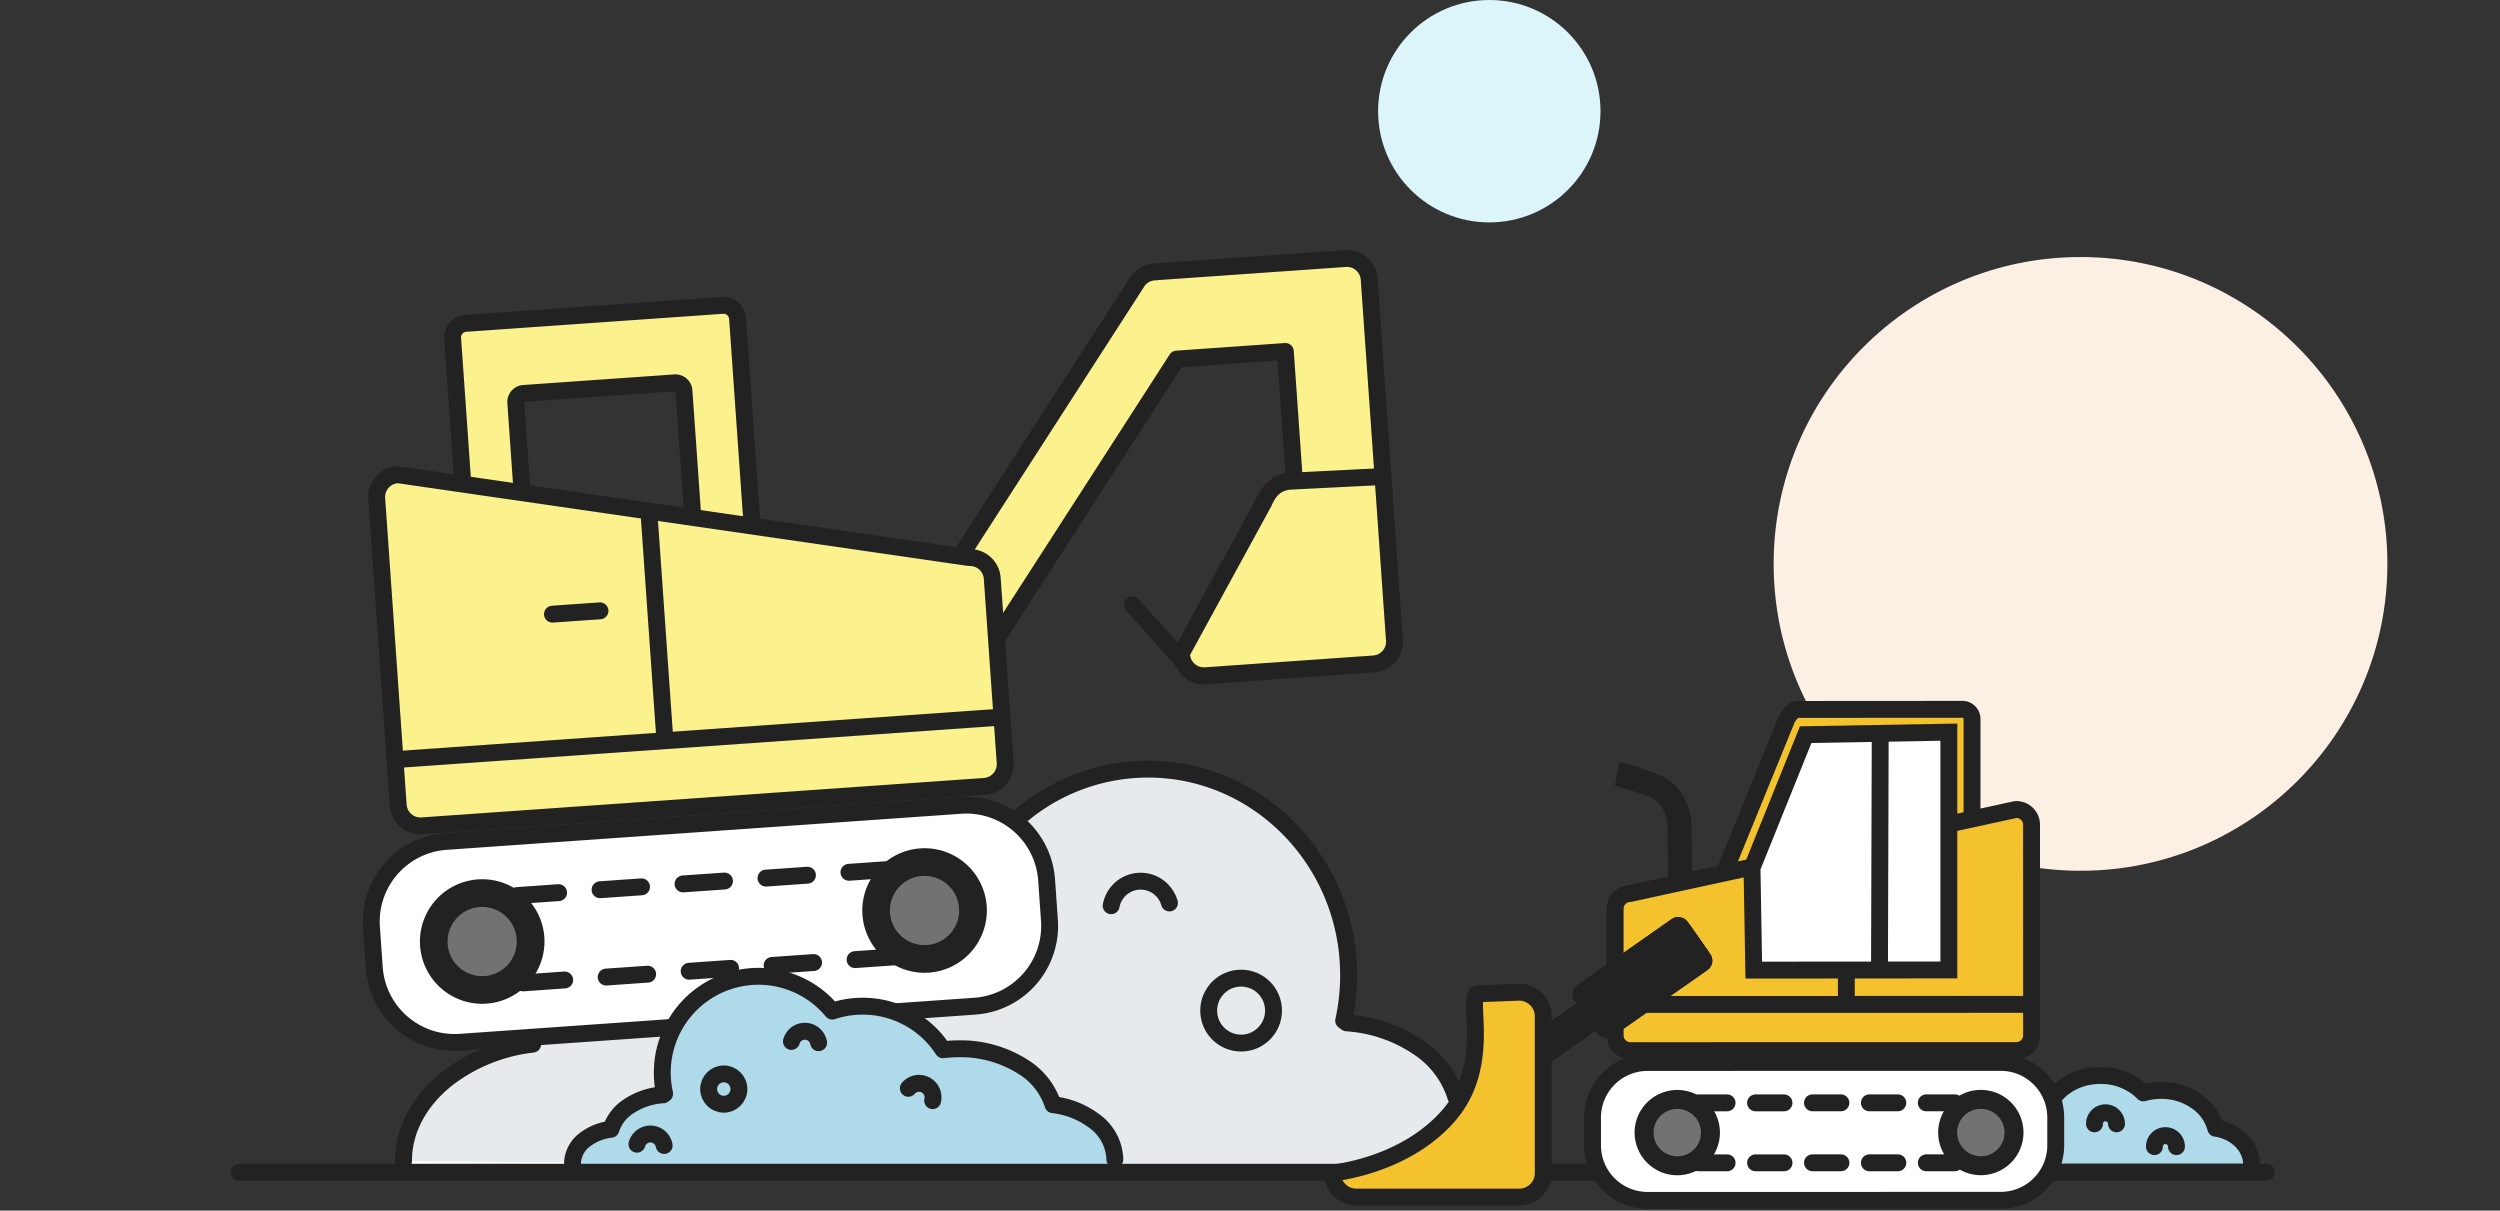 <svg xmlns="http://www.w3.org/2000/svg" width="444" height="215" viewBox="0 0 444 215">
    <rect x="0" y="0" width="444" height="215" fill="#333333" stroke="none"/>
    <g transform="translate(39 21.281)">
        <circle data-name="Ellipse 2" cx="54.5" cy="54.5" r="54.5" transform="translate(276 24.367)" style="fill:#fbf0e3"/>
        <circle data-name="Ellipse 2" cx="19.75" cy="19.75" r="19.75" transform="translate(205.75 -21.281)" style="fill:#dcf5fb"/>
    </g>
    <g data-name="그룹 631401" transform="translate(71.665 136.598)">
        <g data-name="그룹 631357">
            <path data-name="패스 10587" d="M202.8 180.9a30.669 30.669 0 0 1 15.006-5.969c1.551-5.416 5.274-10.354 10.729-14.155a42.455 42.455 0 0 1 24.127-7.129 46.847 46.847 0 0 1 5.994.385 36.5 36.5 0 0 1 5.721-6.94 35.084 35.084 0 0 1 24.128-9.641 34.54 34.54 0 0 1 11.313 1.879 35.72 35.72 0 0 1 2.538-2.831 35.051 35.051 0 0 1 24.934-10.415c19.666 0 35.669 16.415 35.669 36.588a37.431 37.431 0 0 1-.872 8.079c.182.127.354.268.532.4a25.834 25.834 0 0 1 12.75 4.338 16.439 16.439 0 0 1 6.665 8.794 19.053 19.053 0 0 1 9.321 3.707c3.192 2.476 5.134 3.413 5.134 6.856 0 1.352-1.284 2.477-3.064 2.477H199.032c-2.867 0-4.2.529-4.2-1.646 0-5.54 2.833-10.788 7.968-14.777z" transform="translate(-194.832 -126.089)" style="fill:#fafbfa"/>
        </g>
        <g data-name="그룹 631358">
            <path data-name="패스 10588" d="M324.538 169.845z" transform="translate(-324.537 -100.255)" style="stroke-width:1.999px;stroke-linejoin:round;stroke-linecap:round;stroke:#222;fill:#fff"/>
            <path data-name="패스 10589" d="M194.832 195.68c0-5.543 2.828-10.79 7.958-14.776a30.587 30.587 0 0 1 14.98-5.969c1.548-5.416 5.265-10.354 10.711-14.155a42.331 42.331 0 0 1 24.086-7.129 46.69 46.69 0 0 1 5.984.385 36.49 36.49 0 0 1 5.711-6.94 34.993 34.993 0 0 1 24.087-9.641 34.428 34.428 0 0 1 11.293 1.879 35.7 35.7 0 0 1 2.534-2.831 34.962 34.962 0 0 1 24.891-10.415c19.633 0 35.608 16.415 35.608 36.588a37.493 37.493 0 0 1-.871 8.079c.181.127.353.268.532.4a25.761 25.761 0 0 1 12.728 4.338 16.436 16.436 0 0 1 6.653 8.794 19 19 0 0 1 9.3 3.707 11.691 11.691 0 0 1 4.944 9.179" transform="translate(-194.832 -126.089)" style="stroke-width:3px;fill:#e6eaed;stroke-linejoin:round;stroke-linecap:round;stroke:#222"/>
        </g>
        <g data-name="그룹 631359">
            <path data-name="패스 10590" d="M284.538 153.581a5.325 5.325 0 0 0-9.244 4.688" transform="translate(-205.983 -110.982)" style="fill:none;stroke-width:3px;stroke-linejoin:round;stroke-linecap:round;stroke:#222"/>
        </g>
        <g data-name="그룹 631361">
            <path data-name="패스 10592" d="M257.529 143.1a5.318 5.318 0 0 0-10.347.492" transform="translate(-121.503 -119.332)" style="fill:none;stroke-width:3px;stroke-linejoin:round;stroke-linecap:round;stroke:#222"/>
        </g>
        <ellipse data-name="타원 1220" cx="5.758" cy="5.769" rx="5.758" ry="5.769" transform="translate(142.997 37.117)" style="fill:none;stroke-width:3px;stroke-linejoin:round;stroke-linecap:round;stroke:#222"/>
    </g>
    <g data-name="그룹 628201">
        <g data-name="그룹 628193">
            <g data-name="그룹 628192">
                <path data-name="패스 7222" d="M253.982 346.976a2.5 2.5 0 0 0-2.505-2.5h-45.713a2.5 2.5 0 0 0-2.508 2.5V373.5l10.39 2.263v-15.31a1.475 1.475 0 0 1 1.478-1.476h26.988a1.477 1.477 0 0 1 1.478 1.476v21.837l10.39 2.263z" transform="rotate(-4.01 -3955.463 1958.385)" style="fill:#fcf28d"/>
            </g>
            <path data-name="패스 7223" d="M210.026 371.7v-16.212a1.52 1.52 0 0 1 1.478-1.563h26.988a1.522 1.522 0 0 1 1.478 1.563V378.6" transform="rotate(-4.01 -3904.643 1904.853)" style="fill:none;stroke-width:3px;stroke-linejoin:round;stroke-linecap:round;stroke:#222"/>
            <path data-name="패스 7224" d="M253.982 384.555v-37.579a2.5 2.5 0 0 0-2.505-2.5h-45.713a2.5 2.5 0 0 0-2.508 2.5V373.5" transform="rotate(-4.01 -3955.463 1958.385)" style="fill:none;stroke-width:3px;stroke-linejoin:round;stroke-linecap:round;stroke:#222"/>
        </g>
        <path data-name="패스 7225" d="m259.793 392.719 35.1-46.892a3.889 3.889 0 0 1 3.586-1.695 3.048 3.048 0 0 1 .327-.022h33.384a3.957 3.957 0 0 1 3.957 3.948v38.248a3.96 3.96 0 0 1-3.957 3.952l-7.835-4.916a3.959 3.959 0 0 1-3.957-3.951v-21.56h-19.33L265.387 407.5" transform="rotate(-4.01 -3973.394 1526.846)" style="fill:#fcf28d;stroke-width:3px;stroke-linejoin:round;stroke-linecap:round;stroke:#222"/>
        <g data-name="그룹 628194">
            <path data-name="선 996" transform="matrix(.998 -.07 .07 .998 201.142 107.45)" style="fill:none;stroke-width:3px;stroke-linejoin:round;stroke-linecap:round;stroke:#222" d="M9.002 11.615 0 0"/>
        </g>
        <path data-name="패스 7226" d="M299.593 419.527a2.723 2.723 0 0 1-2.724 2.721h-100.15a2.723 2.723 0 0 1-2.724-2.721v-54.6a2.721 2.721 0 0 1 2.724-2.719l100.15 21.767a2.721 2.721 0 0 1 2.724 2.72z" transform="rotate(-4.01 -3817.649 2024.347)" style="fill:#fcf28d"/>
        <g data-name="그룹 628195">
            <path data-name="패스 7227" d="M297.3 423.906H197.148a3.957 3.957 0 0 1-3.954-3.951v-54.6a3.955 3.955 0 0 1 3.954-3.948l.262.028 100.032 21.742a3.957 3.957 0 0 1 3.81 3.947v32.833a3.957 3.957 0 0 1-3.952 3.949z" transform="rotate(-4.01 -3823.544 2030.67)" style="fill:none;stroke-width:3px;stroke-linejoin:round;stroke-linecap:round;stroke:#222"/>
        </g>
        <g data-name="그룹 628197">
            <g data-name="그룹 628196">
                <path data-name="패스 7228" d="M318.786 402.782h-29.977a3.957 3.957 0 0 1-3.954-3.951 1.226 1.226 0 0 1 .193-.662l16.315-25.458c1.16-2.278 2.729-3.339 4.932-3.339l15.241.3a1.229 1.229 0 0 1 1.207 1.228v27.93a3.954 3.954 0 0 1-3.957 3.952z" transform="rotate(-4.01 -3787.217 1328.753)" style="fill:#fcf28d;stroke-width:3px;stroke-linejoin:round;stroke-linecap:round;stroke:#222"/>
            </g>
        </g>
        <g data-name="그룹 628198">
            <path data-name="선 997" style="fill:none;stroke-width:3px;stroke-linejoin:round;stroke-linecap:round;stroke:#222" d="M106.734 0H0" transform="matrix(.998 -.07 .07 .998 70.213 134.91)"/>
        </g>
        <g data-name="그룹 628199">
            <path data-name="선 998" transform="matrix(.998 -.07 .07 .998 115.332 92.187)" style="stroke-miterlimit:10;fill:none;stroke-width:3px;stroke-linecap:round;stroke:#222" d="M0 38.215V0"/>
        </g>
        <g data-name="그룹 628200">
            <path data-name="선 999" style="fill:none;stroke-width:3px;stroke-linejoin:round;stroke-linecap:round;stroke:#222" d="M8.459 0H0" transform="matrix(.998 -.07 .07 .998 98.117 109.075)"/>
        </g>
    </g>
    <g data-name="그룹 628208">
        <path data-name="패스 7229" d="M295.032 437.887H203.4a14.287 14.287 0 0 1-14.282-14.26v-7.241a14.287 14.287 0 0 1 14.282-14.26h91.633a14.288 14.288 0 0 1 14.284 14.26v7.241a14.288 14.288 0 0 1-14.285 14.26z" transform="rotate(-4.01 -3467.743 2049.365)" style="stroke-width:3px;stroke-linejoin:round;stroke-linecap:round;stroke:#222;fill:#fff"/>
        <path data-name="패스 7230" d="M265.268 407.4h7.384m-22.155 0h7.385m-22.154 0h7.385m-22.155 0h7.384m-22.155 0h7.386" transform="rotate(-4.01 -3398.009 1916.434)" style="stroke-miterlimit:10;fill:none;stroke-width:3px;stroke-linecap:round;stroke:#222"/>
        <path data-name="패스 7231" d="M265.268 420.462h7.384m-22.155 0h7.385m-22.154 0h7.385m-22.155 0h7.384m-22.155 0h7.386" transform="rotate(-4.01 -3362.508 1915.19)" style="stroke-miterlimit:10;fill:none;stroke-width:3px;stroke-linecap:round;stroke:#222"/>
        <g data-name="그룹 628204">
            <g data-name="그룹 628202">
                <path data-name="패스 7232" d="M256.96 428.891a11.061 11.061 0 1 1 11.077-11.061 11.082 11.082 0 0 1-11.077 11.061z" transform="rotate(-4.01 -3447.465 1614.744)" style="fill:#222"/>
            </g>
            <g data-name="그룹 628203">
                <path data-name="패스 7233" d="M255.244 422.263a6.145 6.145 0 1 1 6.153-6.145 6.157 6.157 0 0 1-6.153 6.145z" transform="rotate(-4.01 -3423.87 1589.406)" style="fill:#727272"/>
            </g>
        </g>
        <g data-name="그룹 628207">
            <g data-name="그룹 628205">
                <path data-name="패스 7234" d="M205.637 428.891a11.061 11.061 0 1 1 11.078-11.061 11.081 11.081 0 0 1-11.078 11.061z" transform="rotate(-4.01 -3433.74 2006.583)" style="fill:#222"/>
            </g>
            <g data-name="그룹 628206">
                <path data-name="패스 7235" d="M203.921 422.263a6.145 6.145 0 1 1 6.155-6.145 6.156 6.156 0 0 1-6.155 6.145z" transform="rotate(-4.01 -3410.145 1981.246)" style="fill:#727272"/>
            </g>
        </g>
    </g>
    <g data-name="그룹 631362" transform="translate(101.682 173.392)">
        <g data-name="그룹 631357">
            <path data-name="패스 10587" d="M287.338 151.682a14.86 14.86 0 0 0-7.174-2.787 12.382 12.382 0 0 0-5.129-6.609 20.644 20.644 0 0 0-11.534-3.329 22.924 22.924 0 0 0-2.865.18 17 17 0 0 0-14.269-7.742 16.87 16.87 0 0 0-5.408.877 17.009 17.009 0 0 0-13.133-6.185 17.1 17.1 0 0 0-16.635 20.856c-.087.059-.169.125-.255.187a12.545 12.545 0 0 0-6.1 2.025 7.7 7.7 0 0 0-3.186 4.106 9.232 9.232 0 0 0-4.456 1.731 5.421 5.421 0 0 0-2.367 4.286c0 .631.692 1.143 1.543 1.143h92.291c1.371 0 2.483-.824 2.483-1.84a8.726 8.726 0 0 0-3.806-6.899z" transform="translate(-194.832 -126.088)" style="fill:#afdae9"/>
        </g>
        <g data-name="그룹 631358">
            <path data-name="패스 10588" d="M324.538 169.845z" transform="translate(-228.22 -137.352)" style="fill:none;stroke-width:1.999px;stroke-linejoin:round;stroke-linecap:round;stroke:#222"/>
            <path data-name="패스 10589" d="M291.149 158.582a8.726 8.726 0 0 0-3.811-6.9 14.86 14.86 0 0 0-7.174-2.787 12.382 12.382 0 0 0-5.129-6.609 20.644 20.644 0 0 0-11.534-3.329 22.924 22.924 0 0 0-2.865.18 17 17 0 0 0-14.269-7.742 16.87 16.87 0 0 0-5.408.877 17.009 17.009 0 0 0-13.133-6.185 17.1 17.1 0 0 0-16.635 20.856c-.087.059-.169.125-.255.187a12.545 12.545 0 0 0-6.1 2.025 7.7 7.7 0 0 0-3.186 4.106 9.232 9.232 0 0 0-4.456 1.731 5.421 5.421 0 0 0-2.367 4.286" transform="translate(-194.832 -126.088)" style="fill:none;stroke-width:3px;stroke-linejoin:round;stroke-linecap:round;stroke:#222"/>
        </g>
        <g data-name="그룹 631359">
            <path data-name="패스 10590" d="M275.144 152.565a2.486 2.486 0 0 1 4.316 2.189" transform="translate(-215.505 -132.675)" style="fill:none;stroke-width:3px;stroke-linejoin:round;stroke-linecap:round;stroke:#222"/>
        </g>
        <g data-name="그룹 631360">
            <path data-name="패스 10591" d="M210.238 165.611a2.483 2.483 0 0 1 4.831.229" transform="translate(-198.798 -135.796)" style="fill:none;stroke-width:3px;stroke-linejoin:round;stroke-linecap:round;stroke:#222"/>
        </g>
        <g data-name="그룹 631361">
            <path data-name="패스 10592" d="M247.182 141.036a2.483 2.483 0 0 1 4.831.23" transform="translate(-208.308 -129.471)" style="fill:none;stroke-width:3px;stroke-linejoin:round;stroke-linecap:round;stroke:#222"/>
        </g>
        <ellipse data-name="타원 1220" cx="2.689" cy="2.694" rx="2.689" ry="2.694" transform="translate(24.172 17.331)" style="fill:none;stroke-width:3px;stroke-linejoin:round;stroke-linecap:round;stroke:#222"/>
    </g>
    <g data-name="그룹 631354">
        <g data-name="그룹 631351">
            <path data-name="패스 10580" d="M145.144 190.988a7.991 7.991 0 0 0-4.174-1.883 8.328 8.328 0 0 0-2.984-4.468 10.831 10.831 0 0 0-6.711-2.251 11.293 11.293 0 0 0-3.147.439 9.09 9.09 0 0 0-.706-.661 10.758 10.758 0 0 0-6.936-2.431c-5.47 0-9.921 3.831-9.921 8.54a7.4 7.4 0 0 0 .242 1.886 6.457 6.457 0 0 0-3.325 5.494 1.356 1.356 0 0 0 1.445 1.244h36.989a1.356 1.356 0 0 0 1.445-1.244 6.2 6.2 0 0 0-2.218-4.664z" transform="translate(252.544 11.274)" style="fill:#afdae9;stroke-width:3px;stroke-linejoin:round;stroke-linecap:round;stroke:#222"/>
        </g>
        <g data-name="그룹 631352">
            <path data-name="패스 10581" d="M120.617 194.353a1.956 1.956 0 1 1 3.913 0" transform="translate(251.361 5.236)" style="fill:none;stroke-width:3px;stroke-linejoin:round;stroke-linecap:round;stroke:#222"/>
        </g>
        <g data-name="그룹 631353">
            <path data-name="패스 10582" d="M161.519 201.648a1.956 1.956 0 1 1 3.913 0" transform="translate(221.108 1.994)" style="fill:none;stroke-width:3px;stroke-linejoin:round;stroke-linecap:round;stroke:#222"/>
        </g>
    </g>
    <path data-name="선 223" transform="translate(42.5 208.186)" style="fill:none;stroke-width:3px;stroke-linejoin:round;stroke-linecap:round;stroke:#222" d="M0 0h360"/>
    <g>
        <g data-name="그룹 628201">
            <g data-name="그룹 628193">
                <g data-name="그룹 628192">
                    <path data-name="패스 7222" d="M10.126 1.712A1.714 1.714 0 0 1 11.841 0l29.146.031A1.713 1.713 0 0 1 42.7 1.742V19.91l-7.1 1.552V10.975a1.01 1.01 0 0 0-1.012-1.011H16.117A1.011 1.011 0 0 0 15.1 10.98v14.958L0 28.058z" style="fill:#f4c22d" transform="translate(307.527 125.944)"/>
                </g>
                <path data-name="패스 7224" d="M0 28.681 11.011 1.669c-.038 0 .94-1.649 1.886-1.649L42.153 0a1.713 1.713 0 0 1 1.717 1.711v18.168" transform="translate(306.36 125.975)" style="fill:none;stroke-width:3px;stroke-linejoin:round;stroke-linecap:round;stroke:#222"/>
            </g>
            <path data-name="패스 7226" d="M0 39.277a1.864 1.864 0 0 0 1.87 1.863l68.544-.014a1.864 1.864 0 0 0 1.864-1.864l-.008-37.4A1.863 1.863 0 0 0 70.4 0L1.864 14.924A1.863 1.863 0 0 0 0 16.787z" transform="translate(287.693 144.611)" style="fill:#f4c22d"/>
            <g data-name="그룹 628195">
                <path data-name="패스 7227" d="m2.712 42.824 68.544-.014a2.71 2.71 0 0 0 2.705-2.71l-.008-37.4A2.708 2.708 0 0 0 71.246 0l-.179.019-68.46 14.907A2.71 2.71 0 0 0 0 17.63v22.489a2.71 2.71 0 0 0 2.712 2.705z" style="fill:none;stroke-width:3px;stroke-linejoin:round;stroke-linecap:round;stroke:#222" transform="translate(286.851 143.768)"/>
            </g>
            <g data-name="그룹 628198">
                <path data-name="선 997" transform="translate(287.697 178.377)" style="fill:none;stroke-width:3px;stroke-linejoin:round;stroke-linecap:round;stroke:#222" d="M0 .015 73.05 0"/>
            </g>
            <g data-name="그룹 628199">
                <path data-name="선 998" transform="translate(327.907 151.367)" style="stroke-miterlimit:10;fill:none;stroke-width:3px;stroke-linecap:round;stroke:#222" d="M.005 26.175 0 0"/>
            </g>
            <g data-name="그룹 628200">
                <path data-name="선 999" transform="translate(334.675 162.074)" style="fill:none;stroke-width:3px;stroke-linejoin:round;stroke-linecap:round;stroke:#222" d="M0 .001 5.79 0"/>
            </g>
            <path data-name="패스 10631" d="M34.961 0 9.533.45 0 24.112l.312 18.151 34.649-.028z" transform="translate(311.155 130.029)" style="stroke-width:3px;stroke:#222;fill:#fff"/>
            <path data-name="패스 10630" d="M.133 0 0 43.826" transform="translate(333.798 128.829)" style="fill:none;stroke-width:3px;stroke:#222"/>
            <path data-name="패스 10632" d="M4.282 0H0v10.489c0 .29.136 6.58 5.878 8.861a52.184 52.184 0 0 0 6.675 2.3l.953-4.177a50.8 50.8 0 0 1-6.049-2.108c-3.047-1.21-3.173-4.766-3.177-4.917z" transform="rotate(178.999 149.605 79.69)" style="fill:#222"/>
        </g>
        <g data-name="그룹 628208">
            <path data-name="패스 7229" d="m9.78 24.508 62.715-.013a9.782 9.782 0 0 0 9.773-9.77V9.766A9.782 9.782 0 0 0 72.489 0L9.774.013A9.783 9.783 0 0 0 0 9.783v4.96a9.783 9.783 0 0 0 9.78 9.765z" transform="translate(282.831 188.682)" style="stroke-width:3px;stroke-linejoin:round;stroke-linecap:round;stroke:#222;fill:#fff"/>
            <path data-name="패스 7230" d="M5.054.008H0m15.163 0h-5.054M25.271 0h-5.054M35.38 0h-5.054m15.163 0h-5.055" transform="translate(301.675 195.862)" style="stroke-miterlimit:10;fill:none;stroke-width:3px;stroke-linecap:round;stroke:#222"/>
            <path data-name="패스 7231" d="M5.054.008H0m15.163 0h-5.054M25.271 0h-5.054M35.38 0h-5.054m15.163 0h-5.055" transform="translate(301.678 206.511)" style="stroke-miterlimit:10;fill:none;stroke-width:3px;stroke-linecap:round;stroke:#222"/>
            <g data-name="그룹 628204">
                <g data-name="그룹 628202">
                    <path data-name="패스 7232" d="M7.583 15.152A7.576 7.576 0 1 0 0 7.577a7.588 7.588 0 0 0 7.583 7.575z" transform="translate(290.306 193.576)" style="fill:#222"/>
                </g>
                <g data-name="그룹 628203">
                    <path data-name="패스 7233" d="M4.212 8.418A4.209 4.209 0 1 0 0 4.209a4.216 4.216 0 0 0 4.212 4.209z" transform="translate(293.676 196.943)" style="fill:#727272"/>
                </g>
            </g>
            <g data-name="그룹 628207">
                <g data-name="그룹 628205">
                    <path data-name="패스 7234" d="M7.583 15.152A7.576 7.576 0 1 0 0 7.577a7.587 7.587 0 0 0 7.583 7.575z" transform="translate(344.218 193.565)" style="fill:#222"/>
                </g>
                <g data-name="그룹 628206">
                    <path data-name="패스 7235" d="M4.213 8.418A4.209 4.209 0 1 0 0 4.209a4.215 4.215 0 0 0 4.213 4.209z" style="fill:#727272" transform="translate(347.588 196.932)"/>
                </g>
            </g>
        </g>
        <g data-name="그룹 631449">
            <g data-name="사각형 463065" style="fill:#222;stroke-width:3px;stroke:#222">
                <path style="stroke:none" d="M0 0h47.631v5.887H0z" transform="rotate(144.99 125.06 132.346)"/>
                <path style="fill:none" d="M1.5 1.5h44.631v2.887H1.5z" transform="rotate(144.99 125.06 132.346)"/>
            </g>
            <g data-name="사각형 463066" transform="rotate(144.99 125.468 133.638)" style="fill:#222;stroke-width:3px;stroke:#222">
                <rect width="24.495" height="11.054" rx="2" style="stroke:none"/>
                <rect x="1.5" y="1.5" width="21.495" height="8.054" rx=".5" style="fill:none"/>
            </g>
        </g>
        <path data-name="패스 10628" d="m33.181 0-7.213.275c-2.365 0 2.643 12.458-5.256 21.581S0 32.11 0 32.11a4.281 4.281 0 0 0 4.281 4.281h28.9a4.281 4.281 0 0 0 4.281-4.281V4.281A4.281 4.281 0 0 0 33.181 0z" transform="translate(236.619 176.214)" style="fill:#f4c22d;stroke-width:3px;stroke:#222"/>
    </g>
</svg>
